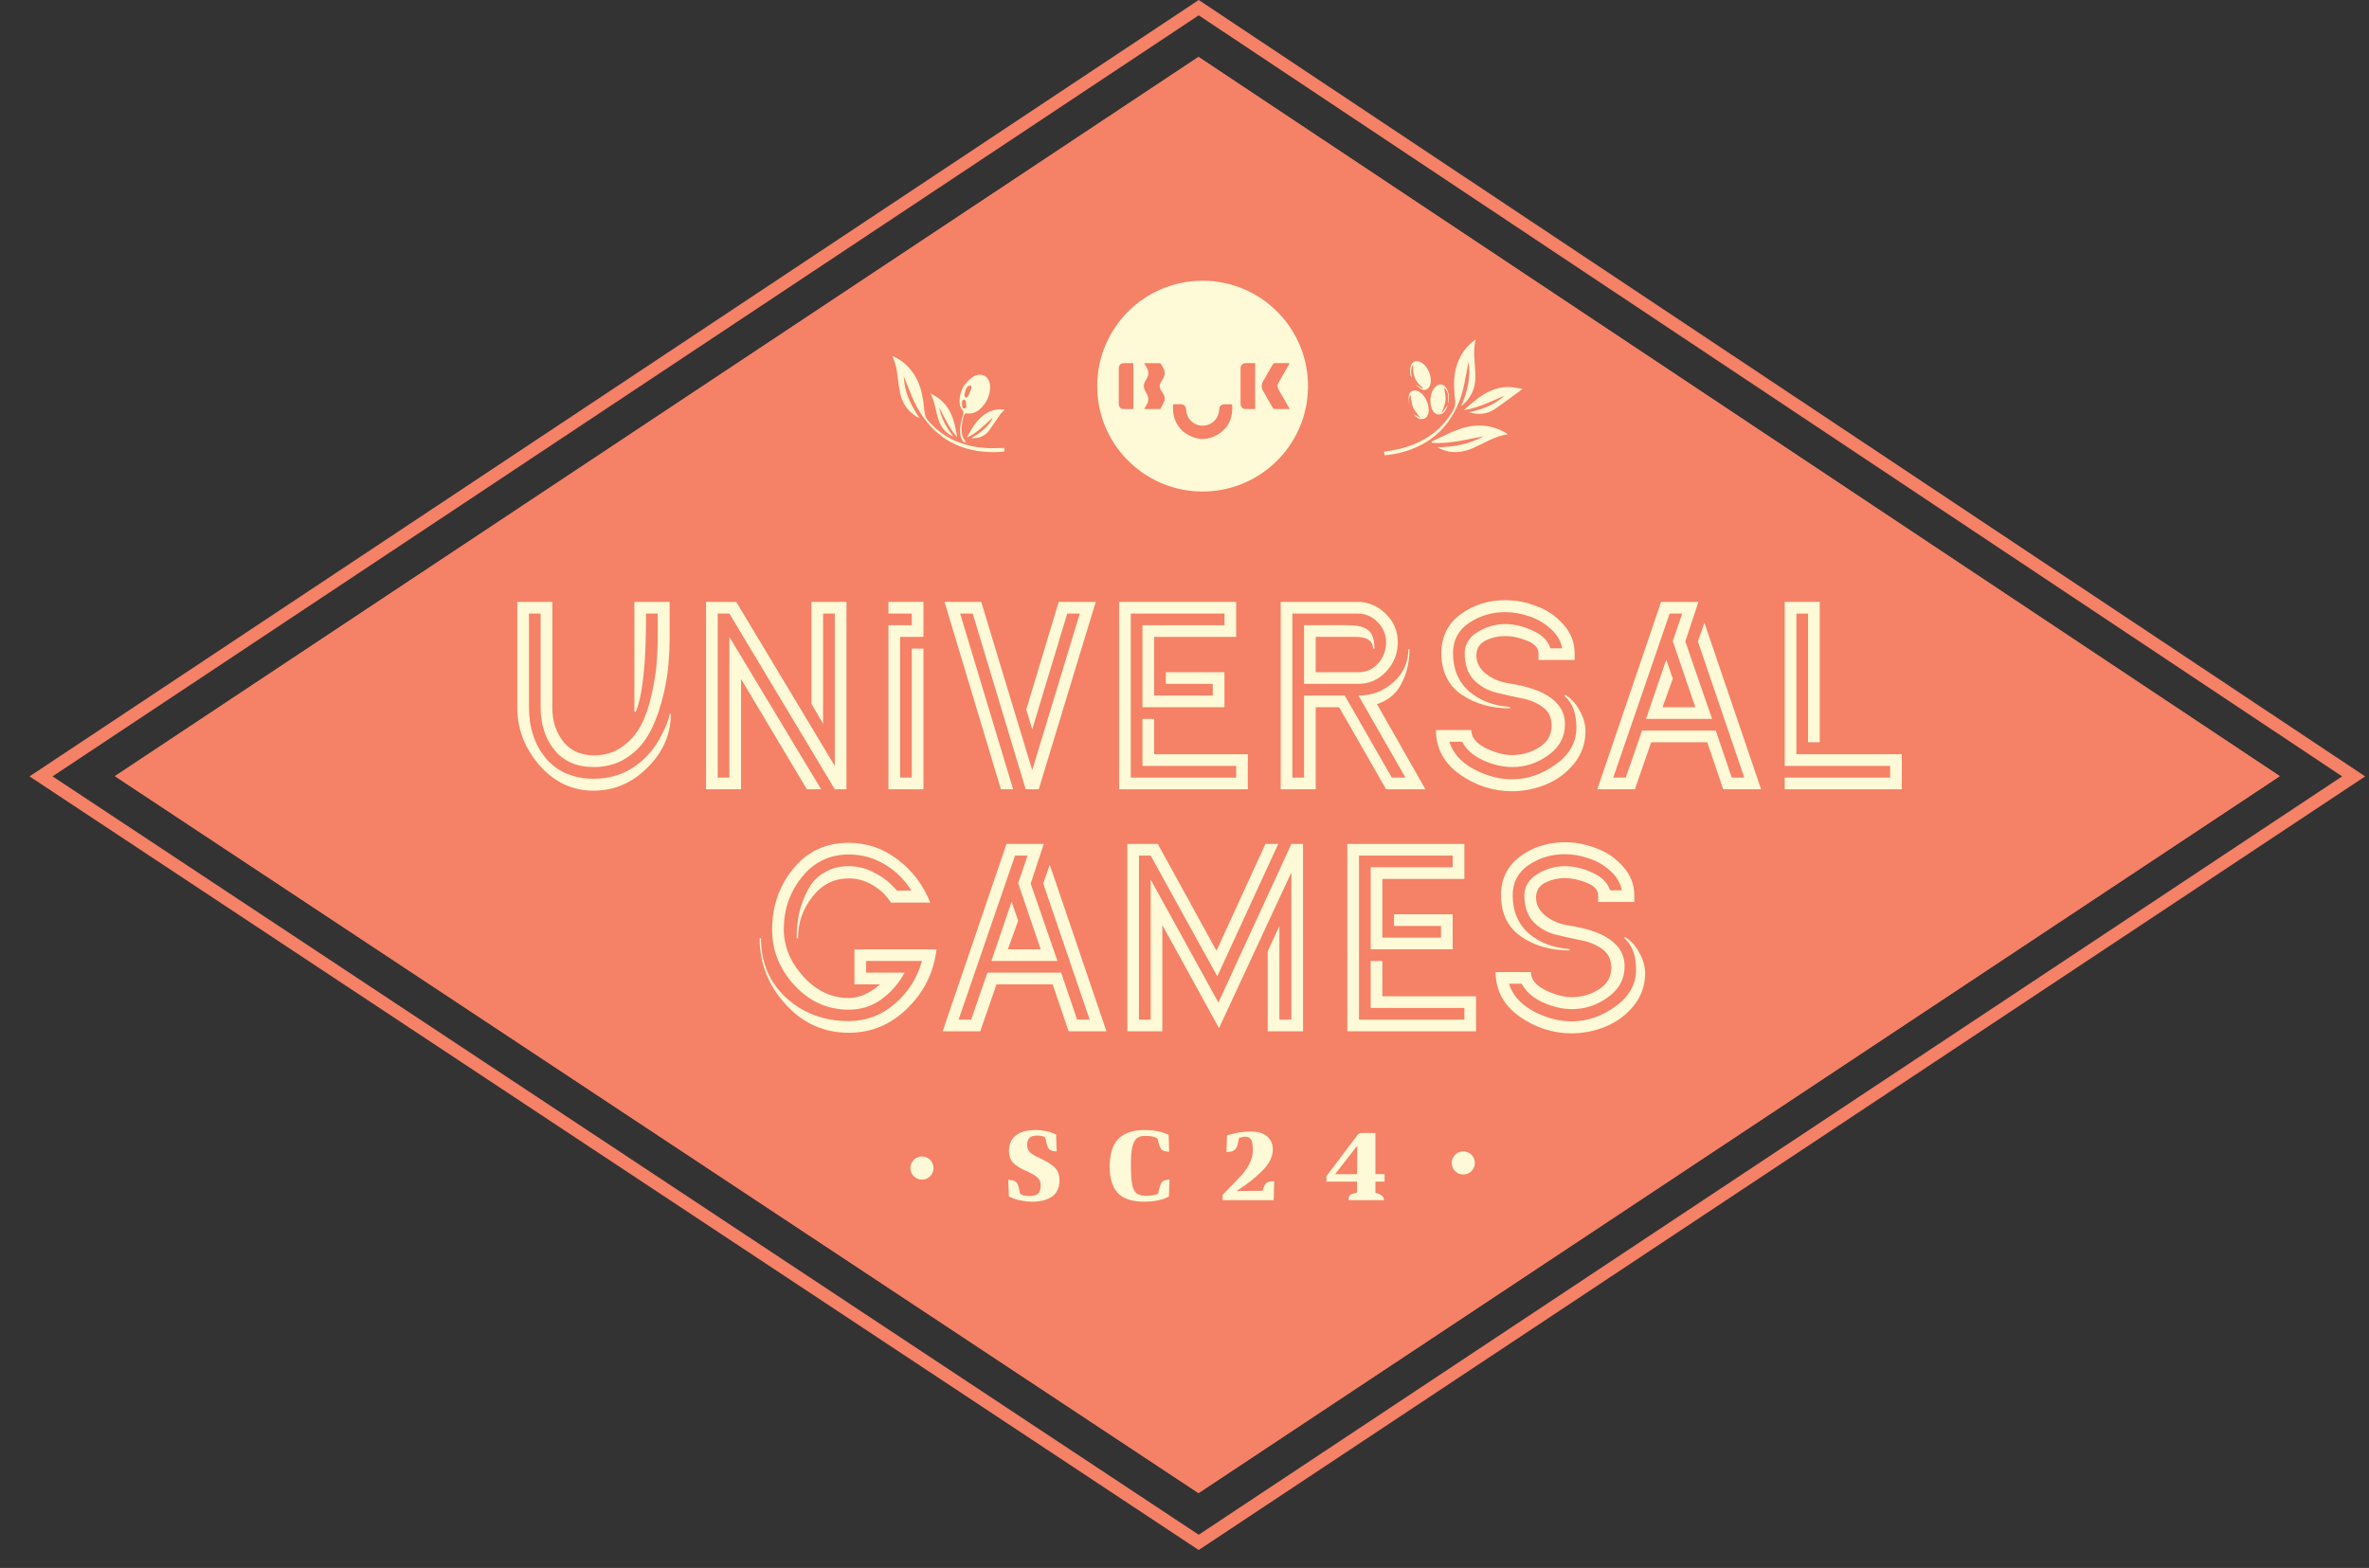 <svg width="71" height="47" viewBox="0 0 71 47" fill="none" xmlns="http://www.w3.org/2000/svg">
<rect x="0" y="0" width="71" height="47" fill="#333333" stroke="none"/>
<g clip-path="url(#clip0_247_2695)">
<path d="M35.916 1.707L3.446 23.262L35.916 44.756L68.324 23.262L35.916 1.707Z" fill="#F58166"/>
<path d="M43.565 34.67C43.67 34.509 43.885 34.464 44.045 34.569C44.206 34.674 44.252 34.889 44.146 35.049C44.041 35.21 43.826 35.255 43.666 35.151C43.505 35.046 43.46 34.83 43.565 34.67Z" fill="#FEF9D7"/>
<path d="M27.837 34.734C27.992 34.847 28.025 35.065 27.911 35.219C27.798 35.374 27.58 35.407 27.426 35.294C27.271 35.18 27.238 34.962 27.352 34.808C27.465 34.654 27.683 34.62 27.837 34.734Z" fill="#FEF9D7"/>
<path d="M44.231 10.174C44.125 10.569 44.225 10.941 44.219 11.314C44.214 11.629 44.103 11.885 43.881 12.1C43.862 12.118 43.841 12.133 43.793 12.172C43.98 11.727 44.089 11.3 44.01 10.842C43.997 10.918 43.987 10.993 43.971 11.068C43.917 11.326 43.883 11.59 43.802 11.84C43.479 12.84 42.788 13.428 41.755 13.616C41.673 13.63 41.589 13.637 41.498 13.648C41.491 13.605 41.485 13.574 41.479 13.541C41.656 13.508 41.827 13.487 41.992 13.443C42.659 13.269 43.198 12.916 43.548 12.306C43.6 12.217 43.622 12.129 43.612 12.024C43.575 11.655 43.544 11.285 43.669 10.923C43.772 10.621 43.944 10.372 44.23 10.174L44.231 10.174Z" fill="#FEF9D7"/>
<path d="M43.076 13.41C43.566 13.394 44.034 13.323 44.462 13.076C43.951 13.173 43.446 13.312 42.919 13.276C42.915 13.264 42.909 13.251 42.904 13.237C43.182 13.111 43.453 12.963 43.74 12.862C44.184 12.704 44.632 12.712 45.06 12.937C45.1 12.957 45.137 12.983 45.193 13.017C44.786 13.075 44.468 13.298 44.119 13.443C43.803 13.575 43.493 13.597 43.176 13.459C43.142 13.444 43.11 13.426 43.076 13.409L43.076 13.41Z" fill="#FEF9D7"/>
<path d="M44.032 12.354C44.432 12.273 44.793 12.133 45.09 11.86C44.703 12.025 44.328 12.22 43.873 12.294C44.281 11.927 44.669 11.593 45.228 11.602C45.367 11.605 45.505 11.638 45.637 11.656C45.361 11.858 45.097 12.055 44.827 12.245C44.583 12.416 44.312 12.45 44.032 12.355L44.032 12.354Z" fill="#FEF9D7"/>
<path d="M42.513 11.732C42.376 11.667 42.249 11.714 42.223 11.863C42.205 11.966 42.233 12.079 42.241 12.187C42.234 12.068 42.2 11.946 42.276 11.832C42.298 11.96 42.299 12.091 42.347 12.204C42.395 12.318 42.489 12.412 42.57 12.525C42.502 12.488 42.434 12.452 42.367 12.415C42.39 12.441 42.411 12.468 42.436 12.491C42.569 12.612 42.743 12.578 42.798 12.423C42.878 12.196 42.729 11.835 42.512 11.732L42.513 11.732Z" fill="#FEF9D7"/>
<path d="M42.545 10.842C42.421 10.799 42.324 10.844 42.284 10.969C42.243 11.093 42.25 11.216 42.312 11.334C42.301 11.206 42.248 11.074 42.359 10.928C42.327 11.231 42.414 11.46 42.65 11.625C42.643 11.633 42.636 11.641 42.629 11.649C42.558 11.606 42.486 11.563 42.414 11.52C42.478 11.571 42.536 11.636 42.608 11.67C42.708 11.716 42.798 11.672 42.847 11.576C42.962 11.347 42.789 10.927 42.545 10.842L42.545 10.842Z" fill="#FEF9D7"/>
<path d="M43.216 12.353C43.254 12.235 43.314 12.119 43.324 11.999C43.335 11.875 43.297 11.748 43.28 11.619C43.392 11.719 43.408 11.844 43.404 11.974C43.402 12.017 43.399 12.062 43.396 12.106C43.444 11.95 43.436 11.798 43.359 11.655C43.271 11.493 43.116 11.48 42.997 11.62C42.882 11.758 42.861 11.922 42.875 12.094C42.891 12.284 42.988 12.419 43.113 12.425C43.242 12.431 43.341 12.327 43.385 12.138C43.334 12.214 43.282 12.29 43.231 12.366L43.216 12.353Z" fill="#FEF9D7"/>
<path d="M28.562 13.07C28.363 12.811 28.203 12.534 28.148 12.21C28.308 12.521 28.451 12.841 28.687 13.107C28.619 12.68 28.529 12.264 28.167 11.967C28.083 11.897 27.985 11.847 27.887 11.795C28.022 12.052 28.042 12.332 28.131 12.594C28.204 12.808 28.337 12.963 28.526 13.069C28.534 13.073 28.541 13.074 28.549 13.077C28.551 13.077 28.554 13.074 28.561 13.07H28.562Z" fill="#FEF9D7"/>
<path d="M30.116 12.28C29.606 12.209 29.262 12.545 28.98 13.111C29.142 13.045 29.268 12.947 29.39 12.843C29.51 12.741 29.626 12.633 29.75 12.523C29.695 12.699 29.416 12.976 29.109 13.129C29.318 13.172 29.55 13.04 29.639 12.912C29.754 12.744 29.869 12.576 29.987 12.41C30.022 12.362 30.07 12.325 30.115 12.28H30.116Z" fill="#FEF9D7"/>
<path d="M29.436 11.239C29.291 11.211 29.175 11.273 29.075 11.36C29.003 11.422 28.944 11.501 28.88 11.572C28.801 11.722 28.753 11.878 28.759 12.053C28.762 12.149 28.795 12.233 28.856 12.313C28.875 12.339 28.877 12.392 28.867 12.424C28.812 12.595 28.767 12.768 28.775 12.956C28.779 13.065 28.805 13.169 28.885 13.253C28.895 13.264 28.917 13.261 28.933 13.265C28.931 13.25 28.934 13.232 28.927 13.221C28.787 13.027 28.809 12.825 28.845 12.622C28.85 12.592 28.858 12.563 28.867 12.535C28.882 12.489 28.886 12.428 28.918 12.402C28.945 12.38 29.005 12.397 29.049 12.396C29.212 12.394 29.334 12.31 29.436 12.198C29.583 12.036 29.672 11.842 29.675 11.606C29.678 11.418 29.581 11.267 29.436 11.239H29.436ZM28.845 12.198C28.828 12.142 28.83 12.078 28.833 12.02C28.834 12.002 28.867 11.98 28.889 11.978C28.905 11.976 28.938 12.004 28.942 12.022C28.955 12.083 28.958 12.145 28.965 12.208C28.92 12.258 28.863 12.257 28.845 12.198ZM29.114 11.637C29.086 11.723 29.052 11.806 29.011 11.885C29.007 11.893 28.999 11.899 28.989 11.904C28.972 11.912 28.95 11.916 28.934 11.924C28.932 11.918 28.929 11.912 28.927 11.906C28.916 11.881 28.901 11.855 28.905 11.834C28.909 11.811 28.914 11.789 28.92 11.767C28.931 11.724 28.945 11.682 28.956 11.639C28.96 11.641 28.964 11.642 28.967 11.644C28.979 11.623 28.986 11.596 29.004 11.584C29.013 11.577 29.023 11.572 29.034 11.567C29.052 11.559 29.072 11.553 29.09 11.545C29.099 11.576 29.122 11.613 29.114 11.637V11.637Z" fill="#FEF9D7"/>
<path d="M26.739 10.665C26.92 11.031 26.896 11.417 26.975 11.781C27.042 12.089 27.2 12.319 27.461 12.485C27.483 12.499 27.507 12.509 27.562 12.538C27.291 12.138 27.1 11.741 27.087 11.277C27.115 11.348 27.14 11.421 27.17 11.491C27.273 11.733 27.359 11.986 27.487 12.214C28 13.132 28.794 13.572 29.843 13.553C29.926 13.552 30.009 13.541 30.101 13.534C30.1 13.491 30.1 13.459 30.099 13.426C29.919 13.428 29.747 13.441 29.577 13.431C28.889 13.391 28.291 13.152 27.827 12.622C27.759 12.545 27.72 12.464 27.709 12.358C27.673 11.989 27.63 11.62 27.437 11.29C27.276 11.014 27.059 10.805 26.739 10.666V10.665Z" fill="#FEF9D7"/>
<path d="M36.043 8.415C37.804 8.415 39.222 9.852 39.202 11.611C39.183 13.355 37.746 14.76 35.994 14.734C34.287 14.709 32.861 13.307 32.884 11.532C32.905 9.816 34.3 8.416 36.043 8.415ZM35.163 12.118C35.12 12.499 35.275 12.836 35.579 13.018C35.907 13.213 36.238 13.205 36.552 12.988C36.851 12.782 36.955 12.48 36.927 12.126C36.918 12.123 36.911 12.119 36.906 12.119C36.844 12.118 36.782 12.117 36.72 12.118C36.594 12.119 36.546 12.166 36.538 12.292C36.526 12.493 36.398 12.666 36.21 12.732C35.893 12.843 35.565 12.62 35.549 12.283C35.544 12.179 35.494 12.123 35.396 12.118C35.319 12.115 35.243 12.118 35.164 12.118L35.163 12.118ZM34.291 10.885C34.319 10.935 34.34 10.973 34.363 11.01C34.432 11.123 34.435 11.235 34.366 11.349C34.31 11.442 34.255 11.537 34.294 11.65C34.311 11.7 34.337 11.749 34.364 11.794C34.433 11.911 34.432 12.025 34.363 12.139C34.34 12.177 34.319 12.216 34.293 12.262C34.454 12.262 34.602 12.262 34.751 12.262C34.763 12.262 34.78 12.258 34.784 12.251C34.825 12.166 34.876 12.084 34.901 11.995C34.929 11.891 34.864 11.803 34.809 11.721C34.742 11.621 34.738 11.53 34.808 11.43C34.845 11.379 34.875 11.32 34.894 11.26C34.941 11.115 34.851 11.007 34.782 10.896C34.778 10.889 34.764 10.886 34.755 10.886C34.605 10.886 34.454 10.886 34.291 10.886L34.291 10.885ZM38.654 12.262C38.538 12.059 38.43 11.867 38.319 11.677C38.278 11.607 38.277 11.543 38.318 11.473C38.42 11.299 38.519 11.122 38.619 10.946C38.63 10.928 38.638 10.909 38.651 10.884C38.495 10.884 38.35 10.883 38.205 10.885C38.186 10.885 38.158 10.902 38.149 10.919C38.048 11.089 37.95 11.262 37.853 11.435C37.803 11.524 37.802 11.619 37.85 11.708C37.947 11.884 38.048 12.057 38.149 12.23C38.157 12.245 38.179 12.26 38.195 12.26C38.344 12.263 38.493 12.261 38.654 12.261L38.654 12.262ZM33.967 10.885C33.874 10.885 33.785 10.885 33.696 10.885C33.585 10.885 33.53 10.941 33.53 11.054C33.53 11.199 33.53 11.344 33.53 11.488C33.53 11.693 33.53 11.898 33.53 12.102C33.53 12.191 33.579 12.256 33.655 12.26C33.757 12.264 33.86 12.261 33.966 12.261V10.885H33.967ZM37.616 10.885C37.521 10.885 37.431 10.884 37.341 10.885C37.242 10.886 37.18 10.943 37.18 11.042C37.178 11.395 37.179 11.749 37.18 12.102C37.18 12.118 37.182 12.135 37.186 12.151C37.202 12.21 37.24 12.254 37.3 12.258C37.404 12.265 37.509 12.26 37.617 12.26V10.885H37.616Z" fill="#FEF9D7"/>
<path d="M47.103 30.975C46.54 30.975 46.019 30.807 45.541 30.471C45.063 30.13 44.824 29.686 44.824 29.139H45.883C45.883 29.355 46.025 29.535 46.31 29.677C46.6 29.819 46.864 29.89 47.103 29.89C47.4 29.89 47.67 29.814 47.914 29.66C48.165 29.506 48.29 29.29 48.29 29.011C48.29 28.761 48.199 28.573 48.017 28.448C47.84 28.317 47.624 28.229 47.368 28.183C47.118 28.132 46.864 28.075 46.608 28.012C46.352 27.944 46.133 27.816 45.951 27.628C45.775 27.435 45.686 27.17 45.686 26.834C45.686 26.573 45.815 26.362 46.071 26.203C46.332 26.043 46.608 25.964 46.899 25.964C47.172 25.964 47.448 26.029 47.727 26.16C48.006 26.285 48.182 26.462 48.256 26.689H48.606C48.566 26.462 48.447 26.262 48.247 26.092C48.054 25.921 47.838 25.799 47.599 25.725C47.365 25.645 47.132 25.605 46.899 25.605C46.5 25.605 46.139 25.713 45.815 25.93C45.496 26.146 45.336 26.447 45.336 26.834C45.336 27.312 45.496 27.694 45.815 27.978C46.139 28.257 46.549 28.414 47.044 28.448V28.491C46.475 28.491 45.988 28.351 45.584 28.072C45.186 27.793 44.986 27.381 44.986 26.834C44.986 26.345 45.177 25.958 45.558 25.673C45.945 25.389 46.392 25.247 46.899 25.247C47.217 25.247 47.53 25.306 47.838 25.426C48.151 25.54 48.418 25.722 48.64 25.972C48.868 26.223 48.981 26.513 48.981 26.843V27.039H47.897V26.843C47.897 26.678 47.781 26.55 47.547 26.459C47.32 26.368 47.103 26.322 46.899 26.322C46.694 26.322 46.497 26.368 46.31 26.459C46.127 26.55 46.036 26.701 46.036 26.911C46.036 27.116 46.13 27.295 46.318 27.449C46.512 27.603 46.739 27.699 47.001 27.739C48.128 27.91 48.691 28.32 48.691 28.968C48.691 29.344 48.526 29.651 48.196 29.89C47.866 30.13 47.505 30.249 47.112 30.249C46.828 30.249 46.534 30.181 46.233 30.044C45.931 29.902 45.723 29.717 45.61 29.489H45.225C45.328 29.825 45.57 30.098 45.951 30.309C46.338 30.514 46.722 30.616 47.103 30.616C47.565 30.616 48 30.468 48.41 30.172C48.825 29.876 49.033 29.509 49.033 29.071C49.033 28.644 48.919 28.331 48.691 28.132V28.081C48.868 28.183 49.013 28.34 49.127 28.55C49.246 28.761 49.306 28.968 49.306 29.173C49.306 29.538 49.192 29.862 48.965 30.147C48.737 30.425 48.458 30.633 48.128 30.77C47.798 30.906 47.456 30.975 47.103 30.975Z" fill="#FEF9D7"/>
<path d="M44.238 30.914H40.38V25.297H43.888V26.347H41.43V28.106H43.188V27.756H41.78V27.406H43.538V28.456H41.08V25.997H43.538V25.647H40.73V30.564H43.888V30.214H41.08V28.806H41.43V29.864H44.238V30.914Z" fill="#FEF9D7"/>
<path d="M39.053 30.914H37.994V28.516L38.344 27.756V30.564H38.703V26.151L36.534 30.82L34.836 27.73V30.914H33.786V25.297H34.699L36.458 28.499L37.926 25.297H38.31L36.483 29.267L34.486 25.647H34.136V30.564H34.486V26.364L36.517 30.052L38.703 25.297H39.053V30.914Z" fill="#FEF9D7"/>
<path d="M33.161 30.914H32.026L31.548 29.506H29.866L29.379 30.914H28.252L30.165 25.297H31.283L30.89 26.484L31.693 28.806H29.712L30.318 27.03L30.515 27.602L30.207 28.456H31.189L30.515 26.475L30.796 25.647H30.421L28.73 30.564H29.106L29.593 29.156H31.804L32.282 30.564H32.657L31.266 26.484L31.462 25.921L33.161 30.914Z" fill="#FEF9D7"/>
<path d="M28.067 28.456C27.987 29.145 27.697 29.734 27.196 30.223C26.701 30.713 26.115 30.958 25.438 30.958C24.692 30.958 24.06 30.673 23.543 30.104C23.024 29.535 22.766 28.875 22.766 28.123H22.808C22.808 28.852 23.061 29.45 23.568 29.916C24.08 30.377 24.703 30.608 25.438 30.608C25.95 30.608 26.408 30.437 26.812 30.095C27.216 29.748 27.489 29.319 27.631 28.806H25.958V29.156H27.111C26.929 29.492 26.692 29.762 26.402 29.967C26.118 30.166 25.796 30.266 25.438 30.266C24.806 30.266 24.265 30.024 23.816 29.541C23.366 29.057 23.141 28.499 23.141 27.867C23.141 27.162 23.352 26.553 23.773 26.041C24.194 25.523 24.749 25.264 25.438 25.264C25.978 25.264 26.468 25.431 26.906 25.767C27.35 26.103 27.674 26.533 27.879 27.056H26.701C26.559 26.834 26.374 26.658 26.146 26.527C25.924 26.396 25.688 26.331 25.438 26.331C24.994 26.331 24.629 26.516 24.345 26.886C24.06 27.25 23.918 27.662 23.918 28.123H23.875C23.875 27.856 23.901 27.603 23.952 27.364C24.009 27.125 24.095 26.897 24.208 26.681C24.322 26.459 24.484 26.285 24.695 26.16C24.905 26.029 25.153 25.964 25.438 25.964C25.711 25.964 25.973 26.032 26.223 26.169C26.479 26.299 26.698 26.476 26.88 26.698H27.316C27.105 26.362 26.835 26.097 26.505 25.904C26.18 25.71 25.825 25.614 25.438 25.614C24.863 25.614 24.393 25.841 24.029 26.297C23.671 26.746 23.491 27.264 23.491 27.85C23.491 28.368 23.688 28.843 24.08 29.276C24.473 29.703 24.925 29.916 25.438 29.916C25.751 29.916 26.064 29.779 26.377 29.506H25.608V28.456H28.067Z" fill="#FEF9D7"/>
<path d="M56.998 23.659H53.489V23.309H56.648V22.959H53.489V18.041H54.539V22.25H54.189V18.392H53.839V22.609H56.998V23.659Z" fill="#FEF9D7"/>
<path d="M52.781 23.659H51.645L51.167 22.25H49.486L48.999 23.659H47.872L49.784 18.041H50.903L50.51 19.228L51.312 21.55H49.332L49.938 19.774L50.134 20.346L49.827 21.2H50.809L50.134 19.22L50.416 18.392H50.04L48.35 23.309H48.726L49.212 21.9H51.423L51.901 23.309H52.277L50.886 19.228L51.082 18.665L52.781 23.659Z" fill="#FEF9D7"/>
<path d="M45.315 23.718C44.752 23.718 44.231 23.55 43.753 23.215C43.275 22.873 43.036 22.429 43.036 21.883H44.095C44.095 22.099 44.237 22.279 44.522 22.421C44.812 22.563 45.076 22.634 45.315 22.634C45.611 22.634 45.882 22.557 46.126 22.404C46.377 22.25 46.502 22.034 46.502 21.755C46.502 21.504 46.411 21.317 46.229 21.191C46.052 21.061 45.836 20.972 45.58 20.927C45.33 20.876 45.076 20.819 44.82 20.756C44.564 20.688 44.345 20.56 44.163 20.372C43.987 20.178 43.898 19.914 43.898 19.578C43.898 19.316 44.026 19.106 44.282 18.946C44.544 18.787 44.82 18.707 45.111 18.707C45.384 18.707 45.66 18.773 45.939 18.904C46.218 19.029 46.394 19.205 46.468 19.433H46.818C46.778 19.205 46.658 19.006 46.459 18.835C46.266 18.665 46.05 18.542 45.81 18.468C45.577 18.389 45.344 18.349 45.111 18.349C44.712 18.349 44.351 18.457 44.026 18.673C43.708 18.889 43.548 19.191 43.548 19.578C43.548 20.056 43.708 20.437 44.026 20.722C44.351 21.001 44.761 21.157 45.256 21.191V21.234C44.687 21.234 44.2 21.095 43.796 20.816C43.398 20.537 43.198 20.124 43.198 19.578C43.198 19.089 43.389 18.702 43.77 18.417C44.157 18.133 44.604 17.99 45.111 17.99C45.429 17.99 45.742 18.05 46.05 18.169C46.363 18.283 46.63 18.465 46.852 18.716C47.08 18.966 47.193 19.256 47.193 19.587V19.783H46.109V19.587C46.109 19.422 45.993 19.294 45.759 19.202C45.532 19.111 45.315 19.066 45.111 19.066C44.906 19.066 44.709 19.111 44.522 19.202C44.339 19.294 44.248 19.444 44.248 19.655C44.248 19.86 44.342 20.039 44.53 20.193C44.724 20.346 44.951 20.443 45.213 20.483C46.34 20.654 46.903 21.063 46.903 21.712C46.903 22.088 46.738 22.395 46.408 22.634C46.078 22.873 45.717 22.993 45.324 22.993C45.039 22.993 44.746 22.924 44.445 22.788C44.143 22.645 43.935 22.46 43.822 22.233H43.437C43.54 22.569 43.782 22.842 44.163 23.052C44.55 23.257 44.934 23.36 45.315 23.36C45.776 23.36 46.212 23.212 46.621 22.916C47.037 22.62 47.245 22.253 47.245 21.815C47.245 21.388 47.131 21.075 46.903 20.876V20.824C47.08 20.927 47.225 21.083 47.339 21.294C47.458 21.504 47.518 21.712 47.518 21.917C47.518 22.281 47.404 22.606 47.176 22.89C46.949 23.169 46.67 23.377 46.34 23.513C46.01 23.65 45.668 23.718 45.315 23.718Z" fill="#FEF9D7"/>
<path d="M42.72 23.659H41.542L40.133 21.2H39.433V23.659H38.383V18.041H40.671C41.007 18.041 41.294 18.161 41.533 18.4C41.772 18.633 41.892 18.918 41.892 19.254C41.892 19.59 41.775 19.883 41.542 20.133C41.314 20.378 41.032 20.5 40.697 20.5H39.083V18.741H40.398C40.677 18.741 40.879 18.79 41.004 18.887C41.129 18.983 41.192 19.168 41.192 19.442H41.149C41.149 19.208 40.973 19.091 40.62 19.091H39.433V20.15H40.714C40.953 20.15 41.149 20.062 41.303 19.885C41.462 19.703 41.542 19.493 41.542 19.254C41.542 19.02 41.456 18.818 41.286 18.648C41.121 18.477 40.922 18.392 40.688 18.392H38.733V23.309H39.083V20.85H40.304L41.713 23.309H42.122L40.714 20.85C41.112 20.85 41.459 20.719 41.755 20.457C42.057 20.19 42.208 19.857 42.208 19.459H42.242C42.242 19.846 42.162 20.19 42.003 20.491C41.849 20.793 41.604 20.998 41.269 21.106L42.72 23.659Z" fill="#FEF9D7"/>
<path d="M37.398 23.659H33.54V18.041H37.048V19.091H34.59V20.85H36.348V20.5H34.94V20.15H36.698V21.2H34.24V18.741H36.698V18.392H33.89V23.309H37.048V22.959H34.24V21.55H34.59V22.609H37.398V23.659Z" fill="#FEF9D7"/>
<path d="M32.84 18.041L31.132 23.659H30.74L29.152 18.392H28.776L30.364 23.659H29.997L28.307 18.041H29.408L30.936 23.087L32.361 18.392H31.986L30.936 21.866L30.757 21.268L31.73 18.041H32.84Z" fill="#FEF9D7"/>
<path d="M27.677 23.659H26.627V18.741H27.327V18.392H26.627V18.041H27.677V19.091H26.977V23.309H27.327V19.442H27.677V23.659Z" fill="#FEF9D7"/>
<path d="M25.369 23.659H25.019L21.86 18.392H21.51V23.309H21.86V19.091L24.609 23.659H24.182L22.21 20.355V23.659H21.16V18.041H22.065L25.019 22.959V18.392H24.669V21.695L24.319 21.098V18.041H25.369V23.659Z" fill="#FEF9D7"/>
<path d="M20.105 21.396C20.105 22.011 19.871 22.549 19.405 23.01C18.944 23.471 18.406 23.701 17.791 23.701C17.154 23.701 16.613 23.448 16.169 22.942C15.725 22.429 15.503 21.852 15.503 21.209V18.041H16.553V21.209C16.553 21.607 16.662 21.946 16.878 22.224C17.1 22.503 17.407 22.643 17.8 22.643C18.124 22.643 18.406 22.557 18.645 22.387C18.89 22.21 19.077 21.997 19.208 21.746C19.339 21.496 19.444 21.194 19.524 20.841C19.604 20.489 19.655 20.176 19.678 19.902C19.701 19.629 19.712 19.342 19.712 19.04V18.392H19.362V18.52C19.362 19.908 19.259 20.847 19.055 21.337H19.012V18.041H20.07V19.091C20.07 19.422 20.053 19.746 20.019 20.065C19.985 20.383 19.917 20.725 19.814 21.089C19.712 21.453 19.581 21.772 19.422 22.045C19.262 22.318 19.043 22.546 18.764 22.728C18.485 22.904 18.164 22.993 17.8 22.993C17.293 22.993 16.901 22.825 16.622 22.489C16.343 22.148 16.203 21.721 16.203 21.209V18.392H15.853V21.192C15.853 21.812 16.024 22.327 16.366 22.737C16.713 23.141 17.191 23.343 17.8 23.343C18.227 23.343 18.608 23.237 18.944 23.027C19.285 22.811 19.561 22.515 19.772 22.139C19.942 21.832 20.042 21.584 20.07 21.396H20.105Z" fill="#FEF9D7"/>
<path d="M41.222 35.756C41.312 35.778 41.377 35.807 41.418 35.841C41.458 35.876 41.478 35.921 41.478 35.976H40.418C40.418 35.937 40.419 35.91 40.421 35.893C40.425 35.877 40.434 35.859 40.448 35.838C40.464 35.816 40.49 35.8 40.524 35.79C40.559 35.777 40.608 35.765 40.671 35.753V35.421H39.753V35.256L40.677 34.031C40.709 33.986 40.751 33.963 40.802 33.963H41.222V35.195H41.497V35.421H41.222V35.756ZM40.021 35.189V35.198L40.674 35.195L40.677 34.354H40.668L40.021 35.189Z" fill="#FEF9D7"/>
<path d="M37.84 35.695C37.875 35.569 37.912 35.491 37.953 35.461C37.996 35.428 38.074 35.41 38.188 35.406L38.173 35.976H36.642V35.814C36.953 35.501 37.146 35.301 37.221 35.214C37.4 35.004 37.505 34.806 37.535 34.619C37.544 34.564 37.548 34.509 37.548 34.455C37.548 34.32 37.531 34.224 37.499 34.165C37.466 34.106 37.41 34.075 37.331 34.074C37.284 34.071 37.219 34.084 37.136 34.11C37.118 34.21 37.099 34.287 37.081 34.342C37.063 34.397 37.037 34.438 37.005 34.467C36.972 34.495 36.94 34.513 36.907 34.519C36.877 34.525 36.827 34.53 36.758 34.534L36.773 34.034C37.011 33.957 37.249 33.918 37.487 33.918C37.708 33.918 37.874 33.969 37.984 34.07C38.093 34.17 38.148 34.298 38.148 34.455C38.148 34.566 38.119 34.679 38.06 34.793C38.001 34.907 37.914 35.017 37.801 35.125C37.689 35.233 37.578 35.33 37.468 35.415C37.361 35.498 37.23 35.591 37.075 35.692V35.702L37.84 35.695Z" fill="#FEF9D7"/>
<path d="M34.708 35.778C34.747 35.59 34.785 35.476 34.824 35.433C34.862 35.388 34.938 35.363 35.05 35.357L35.034 35.869C34.963 35.901 34.905 35.926 34.861 35.942C34.818 35.959 34.746 35.976 34.644 35.994C34.542 36.012 34.43 36.022 34.306 36.022C33.928 36.022 33.658 35.934 33.498 35.759C33.337 35.582 33.257 35.318 33.257 34.967C33.257 34.595 33.343 34.319 33.516 34.14C33.689 33.962 33.958 33.872 34.324 33.872C34.44 33.872 34.55 33.882 34.653 33.903C34.757 33.921 34.827 33.937 34.864 33.951C34.9 33.964 34.954 33.985 35.025 34.015L35.04 34.525C34.926 34.52 34.849 34.498 34.809 34.457C34.77 34.417 34.731 34.309 34.693 34.134C34.636 34.077 34.509 34.049 34.312 34.049C34.208 34.049 34.127 34.073 34.068 34.122C34.011 34.169 33.967 34.256 33.937 34.384C33.908 34.51 33.894 34.689 33.894 34.921C33.894 35.177 33.906 35.369 33.931 35.497C33.955 35.623 33.997 35.712 34.056 35.765C34.117 35.816 34.207 35.842 34.327 35.842C34.532 35.842 34.659 35.82 34.708 35.778Z" fill="#FEF9D7"/>
<path d="M31.166 34.717C31.392 34.822 31.546 34.921 31.629 35.012C31.713 35.104 31.754 35.225 31.754 35.375C31.754 35.597 31.68 35.76 31.532 35.866C31.383 35.97 31.184 36.022 30.934 36.022C30.833 36.022 30.735 36.012 30.642 35.994C30.548 35.978 30.477 35.962 30.428 35.945C30.381 35.927 30.317 35.901 30.236 35.869L30.218 35.366C30.336 35.37 30.416 35.394 30.459 35.439C30.503 35.482 30.541 35.596 30.571 35.781C30.62 35.827 30.714 35.851 30.852 35.851C30.976 35.851 31.063 35.826 31.114 35.778C31.165 35.727 31.19 35.643 31.19 35.528C31.19 35.434 31.159 35.358 31.096 35.299C31.033 35.238 30.916 35.17 30.745 35.095C30.57 35.019 30.442 34.938 30.361 34.851C30.28 34.763 30.239 34.644 30.239 34.494C30.239 34.303 30.306 34.151 30.44 34.04C30.576 33.928 30.777 33.872 31.041 33.872C31.139 33.872 31.231 33.881 31.318 33.9C31.406 33.916 31.467 33.931 31.501 33.945C31.536 33.957 31.586 33.978 31.651 34.006L31.669 34.515C31.555 34.511 31.478 34.488 31.437 34.445C31.399 34.401 31.362 34.284 31.328 34.095C31.277 34.058 31.187 34.04 31.059 34.04C30.876 34.04 30.785 34.132 30.785 34.317C30.785 34.415 30.813 34.49 30.87 34.543C30.927 34.594 31.026 34.651 31.166 34.717Z" fill="#FEF9D7"/>
<path fill-rule="evenodd" clip-rule="evenodd" d="M35.926 0L70.885 23.273L35.926 46.463L0.885 23.273L35.926 0ZM1.576 23.272L35.926 46.005L70.195 23.272L35.926 0.459L1.576 23.272Z" fill="#F58166"/>
<path fill-rule="evenodd" clip-rule="evenodd" d="M35.924 1.707L68.324 23.27L35.924 44.756L3.446 23.27L35.924 1.707ZM4.087 23.269L35.923 44.331L67.685 23.269L35.923 2.132L4.087 23.269Z" fill="#F58166"/>
</g>
<defs>
<clipPath id="clip0_247_2695">
<rect width="70" height="46.463" fill="white" transform="translate(0.885)"/>
</clipPath>
</defs>
</svg>
